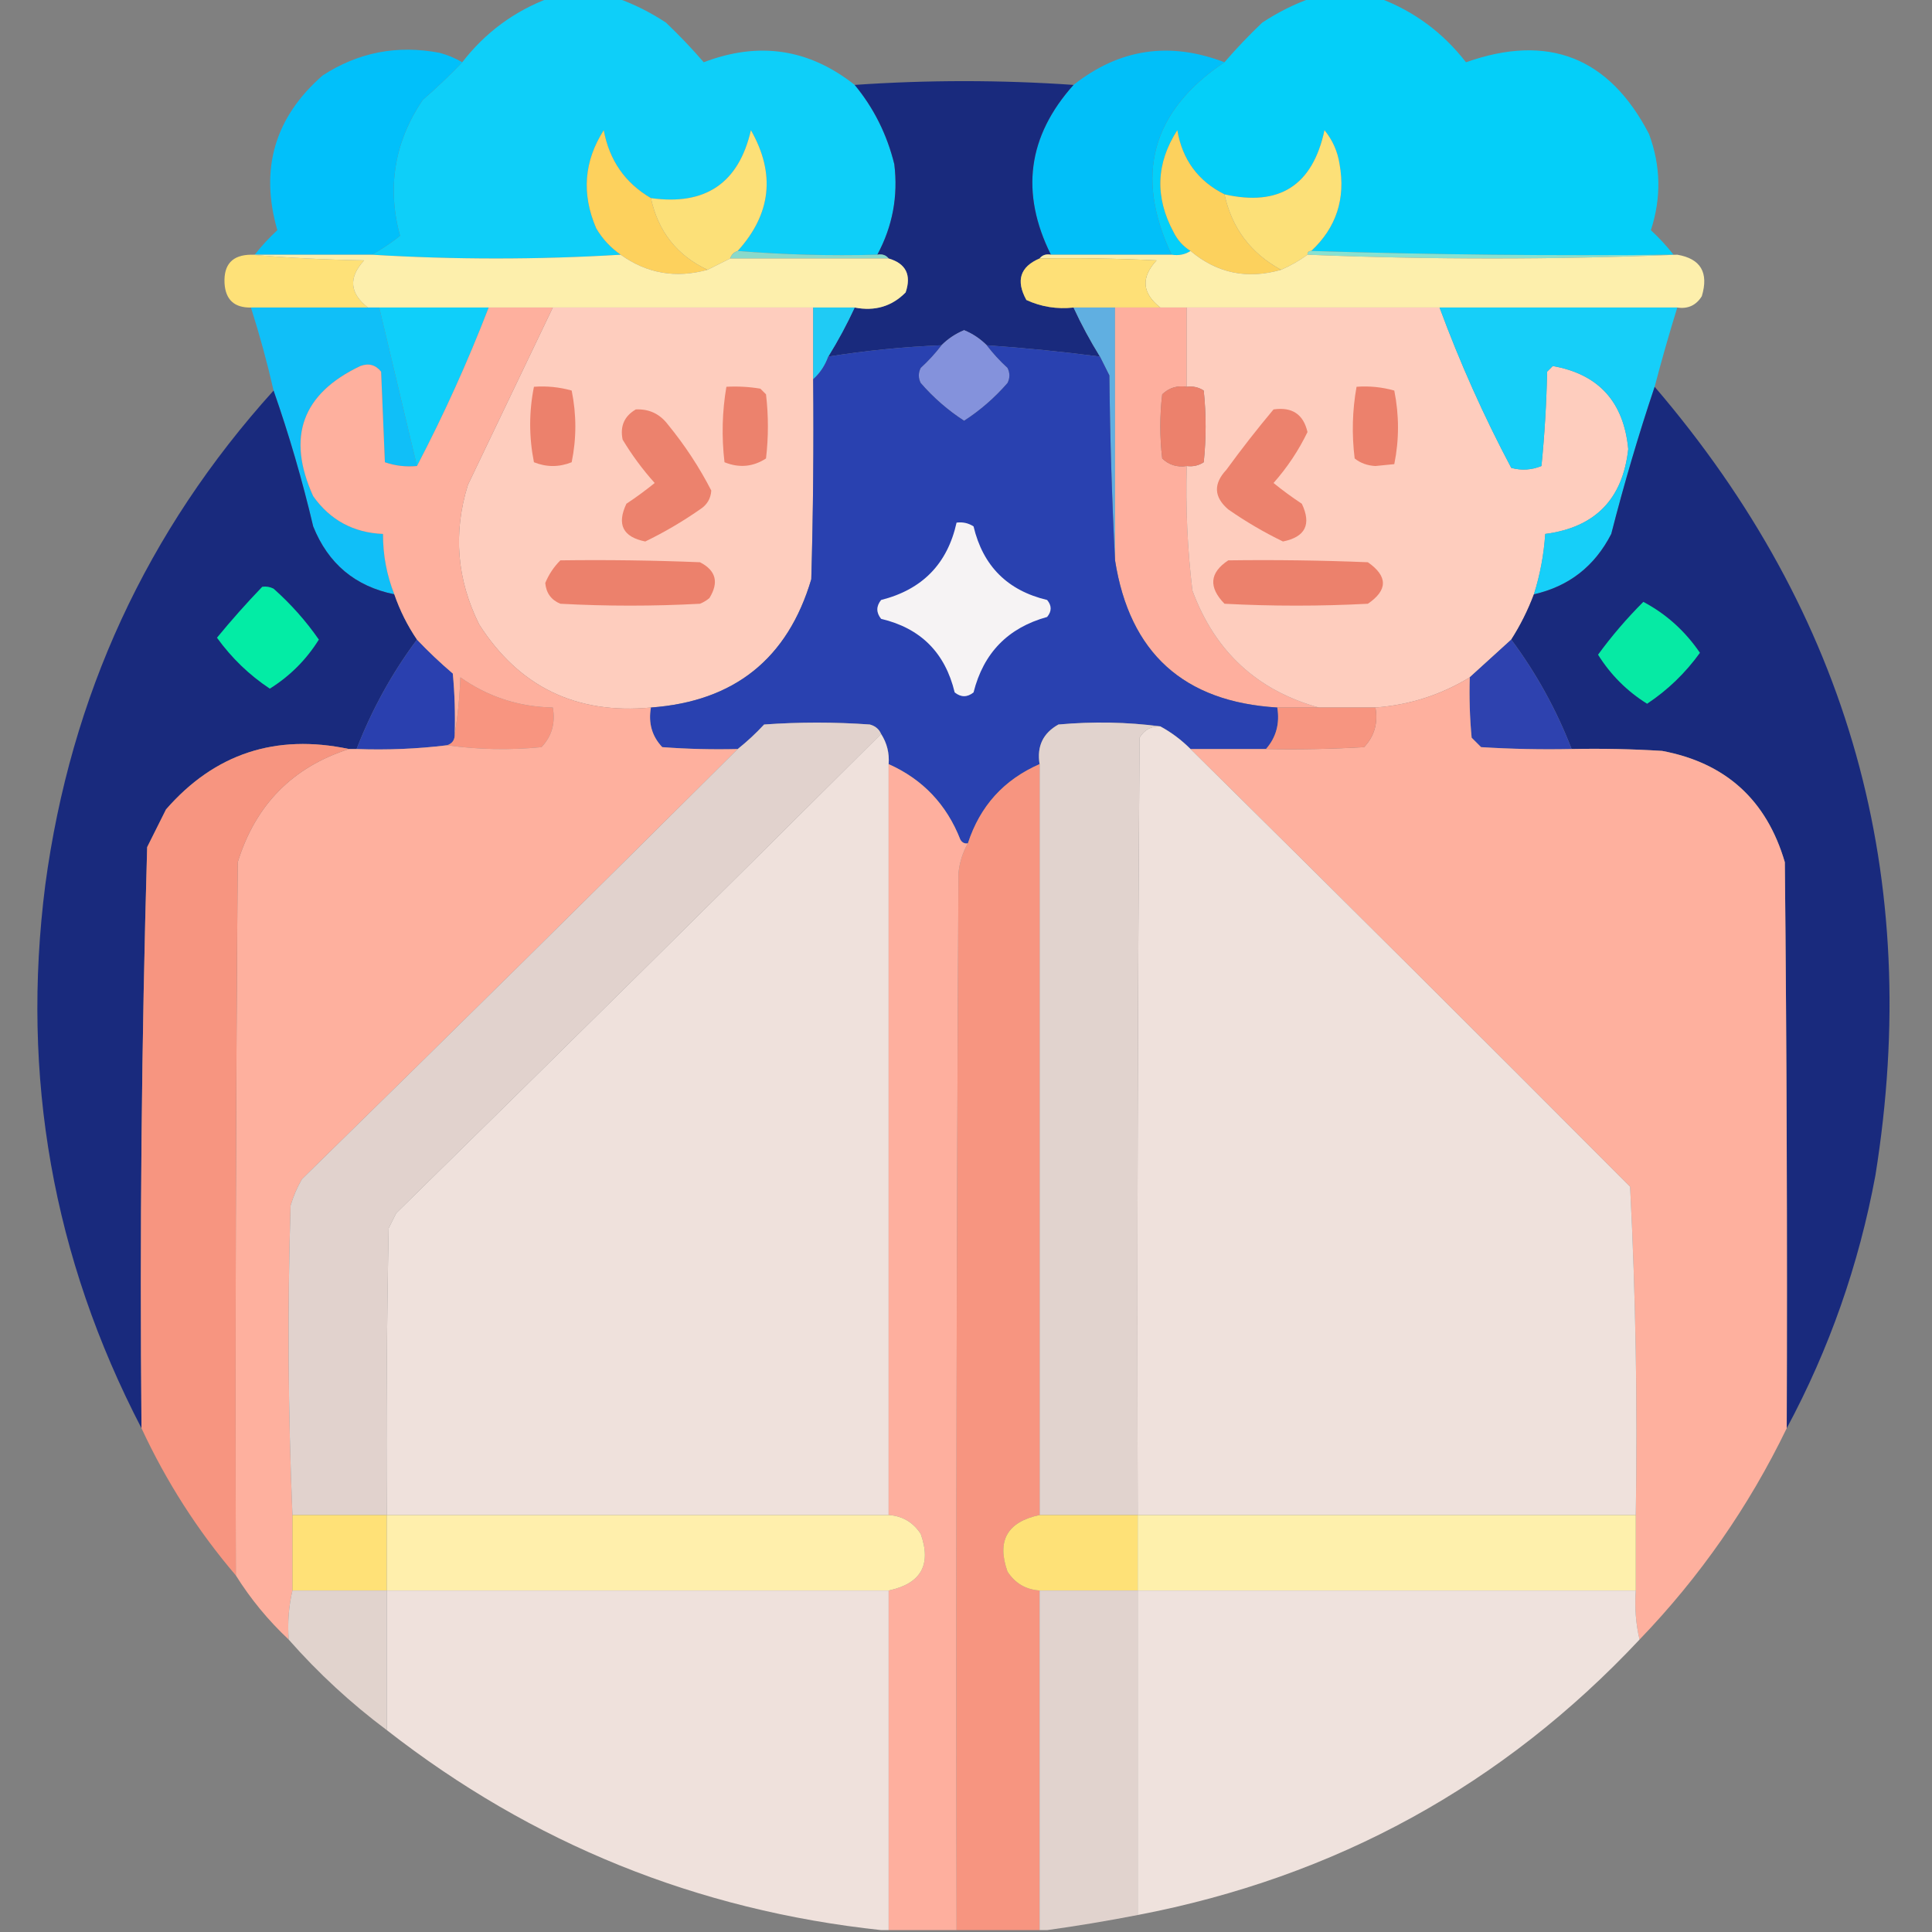 <?xml version="1.0" encoding="UTF-8"?>
<!DOCTYPE svg PUBLIC "-//W3C//DTD SVG 1.1//EN" "http://www.w3.org/Graphics/SVG/1.1/DTD/svg11.dtd">
<svg xmlns="http://www.w3.org/2000/svg" version="1.1" width="512px" height="512px" style="shape-rendering:geometricPrecision; text-rendering:geometricPrecision; image-rendering:optimizeQuality; fill-rule:evenodd; clip-rule:evenodd" xmlns:xlink="http://www.w3.org/1999/xlink">
<rect width="100%" height="100%" fill="#808080" stroke="none"/>
<g><path style="opacity:0.994" fill="#0ecff9" d="M 145.5,-0.5 C 151.5,-0.5 157.5,-0.5 163.5,-0.5C 168.02,1.093 172.353,3.26 176.5,6C 180.044,9.375 183.377,12.875 186.5,16.5C 201.072,10.918 214.405,12.918 226.5,22.5C 231.56,28.62 235.06,35.62 237,43.5C 238.044,51.987 236.544,59.987 232.5,67.5C 219.989,67.829 207.655,67.495 195.5,66.5C 204.388,56.676 205.555,46.009 199,34.5C 195.777,48.533 186.944,54.533 172.5,52.5C 165.646,48.488 161.479,42.488 160,34.5C 154.752,42.72 154.086,51.387 158,60.5C 159.666,63.331 161.832,65.665 164.5,67.5C 142.5,68.833 120.5,68.833 98.5,67.5C 101.1,66.081 103.6,64.415 106,62.5C 102.532,49.602 104.532,37.602 112,26.5C 115.745,23.25 119.245,19.917 122.5,16.5C 128.596,8.628 136.263,2.961 145.5,-0.5 Z"/></g>
<g><path style="opacity:0.991" fill="#04d0fa" d="M 347.5,-0.5 C 353.5,-0.5 359.5,-0.5 365.5,-0.5C 374.707,2.951 382.374,8.618 388.5,16.5C 410.255,8.804 426.421,15.137 437,35.5C 440.133,43.936 440.3,52.436 437.5,61C 439.683,63.016 441.683,65.182 443.5,67.5C 411.329,67.832 379.329,67.498 347.5,66.5C 354.139,60.308 356.639,52.641 355,43.5C 354.479,40.126 353.146,37.126 351,34.5C 347.882,49.14 339.049,54.806 324.5,51.5C 317.502,47.99 313.335,42.324 312,34.5C 306.359,43.247 306.026,52.247 311,61.5C 312.049,63.617 313.549,65.284 315.5,66.5C 314.081,67.451 312.415,67.784 310.5,67.5C 300.522,46.44 305.188,29.44 324.5,16.5C 327.602,12.896 330.935,9.396 334.5,6C 338.647,3.26 342.98,1.093 347.5,-0.5 Z"/></g>
<g><path style="opacity:1" fill="#01c0fa" d="M 122.5,16.5 C 119.245,19.917 115.745,23.25 112,26.5C 104.532,37.602 102.532,49.602 106,62.5C 103.6,64.415 101.1,66.081 98.5,67.5C 88.167,67.5 77.833,67.5 67.5,67.5C 69.317,65.182 71.317,63.016 73.5,61C 68.807,44.768 72.807,31.101 85.5,20C 94.953,13.854 105.286,11.854 116.5,14C 118.641,14.572 120.641,15.406 122.5,16.5 Z"/></g>
<g><path style="opacity:1" fill="#01bff9" d="M 324.5,16.5 C 305.188,29.44 300.522,46.44 310.5,67.5C 299.833,67.5 289.167,67.5 278.5,67.5C 270.338,51.088 272.338,36.088 284.5,22.5C 296.627,12.919 309.96,10.919 324.5,16.5 Z"/></g>
<g><path style="opacity:0.997" fill="#192a7d" d="M 284.5,22.5 C 272.338,36.088 270.338,51.088 278.5,67.5C 277.209,67.263 276.209,67.596 275.5,68.5C 270.338,70.697 269.171,74.364 272,79.5C 275.922,81.312 280.089,81.979 284.5,81.5C 286.579,85.993 288.912,90.326 291.5,94.5C 281.537,93.195 271.537,92.195 261.5,91.5C 259.765,89.765 257.765,88.432 255.5,87.5C 253.235,88.432 251.235,89.765 249.5,91.5C 239.437,91.914 229.437,92.914 219.5,94.5C 222.088,90.326 224.421,85.993 226.5,81.5C 231.849,82.539 236.349,81.205 240,77.5C 241.578,72.843 240.078,69.843 235.5,68.5C 234.791,67.596 233.791,67.263 232.5,67.5C 236.544,59.987 238.044,51.987 237,43.5C 235.06,35.62 231.56,28.62 226.5,22.5C 245.833,21.167 265.167,21.167 284.5,22.5 Z"/></g>
<g><path style="opacity:1" fill="#fdd15d" d="M 172.5,52.5 C 174.414,61.355 179.414,67.689 187.5,71.5C 179.077,73.811 171.41,72.478 164.5,67.5C 161.832,65.665 159.666,63.331 158,60.5C 154.086,51.387 154.752,42.72 160,34.5C 161.479,42.488 165.646,48.488 172.5,52.5 Z"/></g>
<g><path style="opacity:1" fill="#fce078" d="M 195.5,66.5 C 194.5,66.833 193.833,67.5 193.5,68.5C 191.5,69.5 189.5,70.5 187.5,71.5C 179.414,67.689 174.414,61.355 172.5,52.5C 186.944,54.533 195.777,48.533 199,34.5C 205.555,46.009 204.388,56.676 195.5,66.5 Z"/></g>
<g><path style="opacity:1" fill="#fcd15d" d="M 324.5,51.5 C 326.456,60.456 331.456,67.122 339.5,71.5C 330.517,74.076 322.517,72.41 315.5,66.5C 313.549,65.284 312.049,63.617 311,61.5C 306.026,52.247 306.359,43.247 312,34.5C 313.335,42.324 317.502,47.99 324.5,51.5 Z"/></g>
<g><path style="opacity:1" fill="#fce078" d="M 347.5,66.5 C 346.833,66.5 346.5,66.833 346.5,67.5C 344.33,69.086 341.996,70.42 339.5,71.5C 331.456,67.122 326.456,60.456 324.5,51.5C 339.049,54.806 347.882,49.14 351,34.5C 353.146,37.126 354.479,40.126 355,43.5C 356.639,52.641 354.139,60.308 347.5,66.5 Z"/></g>
<g><path style="opacity:1" fill="#8ad9ca" d="M 195.5,66.5 C 207.655,67.495 219.989,67.829 232.5,67.5C 233.791,67.263 234.791,67.596 235.5,68.5C 221.5,68.5 207.5,68.5 193.5,68.5C 193.833,67.5 194.5,66.833 195.5,66.5 Z"/></g>
<g><path style="opacity:1" fill="#89e1d0" d="M 347.5,66.5 C 379.329,67.498 411.329,67.832 443.5,67.5C 443.833,67.5 444.167,67.5 444.5,67.5C 411.833,68.833 379.167,68.833 346.5,67.5C 346.5,66.833 346.833,66.5 347.5,66.5 Z"/></g>
<g><path style="opacity:0.995" fill="#fdefac" d="M 315.5,66.5 C 322.517,72.41 330.517,74.076 339.5,71.5C 341.996,70.42 344.33,69.086 346.5,67.5C 379.167,68.833 411.833,68.833 444.5,67.5C 450.706,68.558 452.872,72.224 451,78.5C 449.491,80.919 447.325,81.919 444.5,81.5C 423.5,81.5 402.5,81.5 381.5,81.5C 359.167,81.5 336.833,81.5 314.5,81.5C 312.167,81.5 309.833,81.5 307.5,81.5C 302.642,77.707 302.309,73.54 306.5,69C 296.172,68.5 285.839,68.334 275.5,68.5C 276.209,67.596 277.209,67.263 278.5,67.5C 289.167,67.5 299.833,67.5 310.5,67.5C 312.415,67.784 314.081,67.451 315.5,66.5 Z"/></g>
<g><path style="opacity:1" fill="#fee178" d="M 66.5,67.5 C 76.325,68.33 86.325,68.83 96.5,69C 92.309,73.54 92.642,77.707 97.5,81.5C 87.167,81.5 76.833,81.5 66.5,81.5C 62.081,81.581 59.748,79.414 59.5,75C 59.271,70.063 61.604,67.563 66.5,67.5 Z"/></g>
<g><path style="opacity:1" fill="#fdefac" d="M 66.5,67.5 C 66.833,67.5 67.167,67.5 67.5,67.5C 77.833,67.5 88.167,67.5 98.5,67.5C 120.5,68.833 142.5,68.833 164.5,67.5C 171.41,72.478 179.077,73.811 187.5,71.5C 189.5,70.5 191.5,69.5 193.5,68.5C 207.5,68.5 221.5,68.5 235.5,68.5C 240.078,69.843 241.578,72.843 240,77.5C 236.349,81.205 231.849,82.539 226.5,81.5C 222.833,81.5 219.167,81.5 215.5,81.5C 192.5,81.5 169.5,81.5 146.5,81.5C 140.833,81.5 135.167,81.5 129.5,81.5C 119.833,81.5 110.167,81.5 100.5,81.5C 99.5,81.5 98.5,81.5 97.5,81.5C 92.642,77.707 92.309,73.54 96.5,69C 86.325,68.83 76.325,68.33 66.5,67.5 Z"/></g>
<g><path style="opacity:1" fill="#fee077" d="M 275.5,68.5 C 285.839,68.334 296.172,68.5 306.5,69C 302.309,73.54 302.642,77.707 307.5,81.5C 303.5,81.5 299.5,81.5 295.5,81.5C 291.833,81.5 288.167,81.5 284.5,81.5C 280.089,81.979 275.922,81.312 272,79.5C 269.171,74.364 270.338,70.697 275.5,68.5 Z"/></g>
<g><path style="opacity:1" fill="#10bff8" d="M 66.5,81.5 C 76.833,81.5 87.167,81.5 97.5,81.5C 98.5,81.5 99.5,81.5 100.5,81.5C 103.831,95.491 107.164,109.491 110.5,123.5C 107.552,123.777 104.719,123.444 102,122.5C 101.667,114.5 101.333,106.5 101,98.5C 99.534,96.675 97.701,96.175 95.5,97C 80.058,104.319 75.892,115.819 83,131.5C 87.508,137.838 93.675,141.172 101.5,141.5C 101.479,147.058 102.479,152.392 104.5,157.5C 94.13,155.389 86.963,149.389 83,139.5C 80.097,127.201 76.597,115.201 72.5,103.5C 70.808,96.063 68.808,88.73 66.5,81.5 Z"/></g>
<g><path style="opacity:1" fill="#0fcffa" d="M 100.5,81.5 C 110.167,81.5 119.833,81.5 129.5,81.5C 123.917,95.948 117.584,109.948 110.5,123.5C 107.164,109.491 103.831,95.491 100.5,81.5 Z"/></g>
<g><path style="opacity:1" fill="#fecdbe" d="M 146.5,81.5 C 169.5,81.5 192.5,81.5 215.5,81.5C 215.5,87.833 215.5,94.167 215.5,100.5C 215.667,118.17 215.5,135.836 215,153.5C 208.752,174.568 194.586,185.902 172.5,187.5C 152.752,189.374 137.585,182.041 127,165.5C 121.049,153.559 120.049,141.226 124,128.5C 131.514,112.807 139.014,97.14 146.5,81.5 Z"/></g>
<g><path style="opacity:1" fill="#1fcbf5" d="M 215.5,81.5 C 219.167,81.5 222.833,81.5 226.5,81.5C 224.421,85.993 222.088,90.326 219.5,94.5C 218.649,96.882 217.316,98.882 215.5,100.5C 215.5,94.167 215.5,87.833 215.5,81.5 Z"/></g>
<g><path style="opacity:1" fill="#60afe1" d="M 284.5,81.5 C 288.167,81.5 291.833,81.5 295.5,81.5C 295.5,103.833 295.5,126.167 295.5,148.5C 294.669,132.338 294.169,116.005 294,99.5C 293.153,97.807 292.32,96.14 291.5,94.5C 288.912,90.326 286.579,85.993 284.5,81.5 Z"/></g>
<g><path style="opacity:1" fill="#feaf9e" d="M 295.5,81.5 C 299.5,81.5 303.5,81.5 307.5,81.5C 309.833,81.5 312.167,81.5 314.5,81.5C 314.5,88.5 314.5,95.5 314.5,102.5C 311.956,102.104 309.789,102.771 308,104.5C 307.333,110.167 307.333,115.833 308,121.5C 309.789,123.229 311.956,123.896 314.5,123.5C 314.181,134.544 314.681,145.544 316,156.5C 321.948,172.62 333.115,182.953 349.5,187.5C 345.833,187.5 342.167,187.5 338.5,187.5C 313.68,186.012 299.347,173.012 295.5,148.5C 295.5,126.167 295.5,103.833 295.5,81.5 Z"/></g>
<g><path style="opacity:1" fill="#fecdbe" d="M 314.5,81.5 C 336.833,81.5 359.167,81.5 381.5,81.5C 386.886,96.104 393.22,110.271 400.5,124C 403.23,124.728 405.897,124.562 408.5,123.5C 409.332,115.187 409.832,106.853 410,98.5C 410.5,98 411,97.5 411.5,97C 423.644,99.151 430.311,106.485 431.5,119C 430.05,132.283 422.717,139.783 409.5,141.5C 409.144,146.97 408.144,152.303 406.5,157.5C 404.904,161.745 402.904,165.745 400.5,169.5C 396.808,172.862 393.141,176.195 389.5,179.5C 381.824,184.17 373.49,186.836 364.5,187.5C 359.5,187.5 354.5,187.5 349.5,187.5C 333.115,182.953 321.948,172.62 316,156.5C 314.681,145.544 314.181,134.544 314.5,123.5C 316.144,123.714 317.644,123.38 319,122.5C 319.667,116.167 319.667,109.833 319,103.5C 317.644,102.62 316.144,102.286 314.5,102.5C 314.5,95.5 314.5,88.5 314.5,81.5 Z"/></g>
<g><path style="opacity:0.995" fill="#16cff9" d="M 381.5,81.5 C 402.5,81.5 423.5,81.5 444.5,81.5C 442.348,88.439 440.348,95.439 438.5,102.5C 434.224,115.251 430.391,128.251 427,141.5C 422.614,150.061 415.781,155.395 406.5,157.5C 408.144,152.303 409.144,146.97 409.5,141.5C 422.717,139.783 430.05,132.283 431.5,119C 430.311,106.485 423.644,99.151 411.5,97C 411,97.5 410.5,98 410,98.5C 409.832,106.853 409.332,115.187 408.5,123.5C 405.897,124.562 403.23,124.728 400.5,124C 393.22,110.271 386.886,96.104 381.5,81.5 Z"/></g>
<g><path style="opacity:1" fill="#8492dc" d="M 261.5,91.5 C 263.127,93.63 264.96,95.63 267,97.5C 267.667,98.833 267.667,100.167 267,101.5C 263.583,105.424 259.75,108.757 255.5,111.5C 251.25,108.757 247.417,105.424 244,101.5C 243.333,100.167 243.333,98.833 244,97.5C 246.04,95.63 247.873,93.63 249.5,91.5C 251.235,89.765 253.235,88.432 255.5,87.5C 257.765,88.432 259.765,89.765 261.5,91.5 Z"/></g>
<g><path style="opacity:1" fill="#2941b0" d="M 249.5,91.5 C 247.873,93.63 246.04,95.63 244,97.5C 243.333,98.833 243.333,100.167 244,101.5C 247.417,105.424 251.25,108.757 255.5,111.5C 259.75,108.757 263.583,105.424 267,101.5C 267.667,100.167 267.667,98.833 267,97.5C 264.96,95.63 263.127,93.63 261.5,91.5C 271.537,92.195 281.537,93.195 291.5,94.5C 292.32,96.14 293.153,97.807 294,99.5C 294.169,116.005 294.669,132.338 295.5,148.5C 299.347,173.012 313.68,186.012 338.5,187.5C 339.193,191.753 338.193,195.419 335.5,198.5C 328.833,198.5 322.167,198.5 315.5,198.5C 313.098,196.091 310.431,194.091 307.5,192.5C 298.676,191.343 289.676,191.176 280.5,192C 276.407,194.281 274.74,197.781 275.5,202.5C 266.04,206.629 259.706,213.629 256.5,223.5C 255.624,223.631 254.957,223.298 254.5,222.5C 250.849,213.185 244.516,206.518 235.5,202.5C 235.717,199.579 235.051,196.913 233.5,194.5C 232.942,193.21 231.942,192.377 230.5,192C 221.167,191.333 211.833,191.333 202.5,192C 200.297,194.372 197.963,196.539 195.5,198.5C 188.825,198.666 182.158,198.5 175.5,198C 172.769,195.103 171.769,191.603 172.5,187.5C 194.586,185.902 208.752,174.568 215,153.5C 215.5,135.836 215.667,118.17 215.5,100.5C 217.316,98.882 218.649,96.882 219.5,94.5C 229.437,92.914 239.437,91.914 249.5,91.5 Z"/></g>
<g><path style="opacity:1" fill="#ec816c" d="M 314.5,102.5 C 316.144,102.286 317.644,102.62 319,103.5C 319.667,109.833 319.667,116.167 319,122.5C 317.644,123.38 316.144,123.714 314.5,123.5C 311.956,123.896 309.789,123.229 308,121.5C 307.333,115.833 307.333,110.167 308,104.5C 309.789,102.771 311.956,102.104 314.5,102.5 Z"/></g>
<g><path style="opacity:1" fill="#ec816c" d="M 141.5,102.5 C 144.909,102.249 148.242,102.583 151.5,103.5C 152.794,109.859 152.794,116.192 151.5,122.5C 148.167,123.833 144.833,123.833 141.5,122.5C 140.17,115.803 140.17,109.137 141.5,102.5 Z"/></g>
<g><path style="opacity:1" fill="#ec826d" d="M 192.5,102.5 C 195.518,102.335 198.518,102.502 201.5,103C 202,103.5 202.5,104 203,104.5C 203.667,110.167 203.667,115.833 203,121.5C 199.558,123.733 195.892,124.067 192,122.5C 191.208,115.753 191.374,109.086 192.5,102.5 Z"/></g>
<g><path style="opacity:1" fill="#ec816c" d="M 359.5,102.5 C 362.909,102.249 366.242,102.583 369.5,103.5C 370.81,110.056 370.81,116.556 369.5,123C 367.833,123.167 366.167,123.333 364.5,123.5C 362.359,123.387 360.525,122.72 359,121.5C 358.21,115.085 358.376,108.752 359.5,102.5 Z"/></g>
<g><path style="opacity:0.992" fill="#192a7d" d="M 438.5,102.5 C 490.181,162.861 509.681,232.527 497,311.5C 492.614,335.164 484.78,357.498 473.5,378.5C 473.667,328.499 473.5,278.499 473,228.5C 468.171,212.002 457.338,202.169 440.5,199C 432.507,198.5 424.507,198.334 416.5,198.5C 412.432,188.021 407.099,178.355 400.5,169.5C 402.904,165.745 404.904,161.745 406.5,157.5C 415.781,155.395 422.614,150.061 427,141.5C 430.391,128.251 434.224,115.251 438.5,102.5 Z"/></g>
<g><path style="opacity:0.992" fill="#192a7d" d="M 72.5,103.5 C 76.597,115.201 80.097,127.201 83,139.5C 86.963,149.389 94.13,155.389 104.5,157.5C 105.975,161.783 107.975,165.783 110.5,169.5C 103.901,178.355 98.568,188.021 94.5,198.5C 93.833,198.5 93.167,198.5 92.5,198.5C 73.051,194.393 56.884,199.727 44,214.5C 42.333,217.833 40.667,221.167 39,224.5C 37.518,275.787 37.018,327.12 37.5,378.5C 14.024,333.319 5.524,285.319 12,234.5C 18.752,184.346 38.919,140.68 72.5,103.5 Z"/></g>
<g><path style="opacity:1" fill="#ec826d" d="M 168.5,108.5 C 172.025,108.346 174.859,109.679 177,112.5C 181.478,117.969 185.311,123.802 188.5,130C 188.357,132.151 187.357,133.818 185.5,135C 180.852,138.238 176.018,141.071 171,143.5C 165.072,142.311 163.405,138.977 166,133.5C 168.589,131.789 171.089,129.955 173.5,128C 170.301,124.434 167.467,120.6 165,116.5C 164.279,112.946 165.446,110.28 168.5,108.5 Z"/></g>
<g><path style="opacity:1" fill="#ec826d" d="M 337.5,108.5 C 342.42,107.784 345.42,109.784 346.5,114.5C 344.134,119.391 341.134,123.891 337.5,128C 339.911,129.955 342.411,131.789 345,133.5C 347.595,138.977 345.928,142.311 340,143.5C 334.982,141.071 330.148,138.238 325.5,135C 321.68,131.725 321.513,128.225 325,124.5C 329,119.005 333.166,113.671 337.5,108.5 Z"/></g>
<g><path style="opacity:1" fill="#ec816c" d="M 148.5,148.5 C 160.838,148.333 173.171,148.5 185.5,149C 189.738,151.172 190.572,154.338 188,158.5C 187.25,159.126 186.416,159.626 185.5,160C 173.167,160.667 160.833,160.667 148.5,160C 146.079,159.002 144.745,157.168 144.5,154.5C 145.432,152.235 146.765,150.235 148.5,148.5 Z"/></g>
<g><path style="opacity:1" fill="#ec816c" d="M 325.5,148.5 C 337.838,148.333 350.171,148.5 362.5,149C 367.815,152.717 367.815,156.383 362.5,160C 349.833,160.667 337.167,160.667 324.5,160C 320.223,155.601 320.556,151.768 325.5,148.5 Z"/></g>
<g><path style="opacity:1" fill="#f6f3f4" d="M 253.5,138.5 C 255.144,138.286 256.644,138.62 258,139.5C 260.5,150 267,156.5 277.5,159C 278.747,160.494 278.747,161.994 277.5,163.5C 267.13,166.37 260.63,173.037 258,183.5C 256.333,184.833 254.667,184.833 253,183.5C 250.473,172.973 243.973,166.473 233.5,164C 232.167,162.333 232.167,160.667 233.5,159C 244.421,156.246 251.088,149.413 253.5,138.5 Z"/></g>
<g><path style="opacity:1" fill="#03eca5" d="M 69.5,155.5 C 70.552,155.351 71.552,155.517 72.5,156C 77.088,160.081 81.088,164.581 84.5,169.5C 81.167,174.833 76.833,179.167 71.5,182.5C 66.037,178.871 61.371,174.371 57.5,169C 61.324,164.343 65.324,159.843 69.5,155.5 Z"/></g>
<g><path style="opacity:1" fill="#06eaa4" d="M 435.5,159.5 C 441.535,162.694 446.535,167.194 450.5,173C 446.629,178.371 441.963,182.871 436.5,186.5C 431.167,183.167 426.833,178.833 423.5,173.5C 427.117,168.546 431.117,163.879 435.5,159.5 Z"/></g>
<g><path style="opacity:1" fill="#2a40af" d="M 110.5,169.5 C 113.469,172.633 116.635,175.633 120,178.5C 120.499,183.823 120.666,189.156 120.5,194.5C 120.573,196.027 119.906,197.027 118.5,197.5C 110.586,198.467 102.586,198.801 94.5,198.5C 98.568,188.021 103.901,178.355 110.5,169.5 Z"/></g>
<g><path style="opacity:1" fill="#2e42af" d="M 400.5,169.5 C 407.099,178.355 412.432,188.021 416.5,198.5C 408.493,198.666 400.493,198.5 392.5,198C 391.667,197.167 390.833,196.333 390,195.5C 389.501,190.177 389.334,184.844 389.5,179.5C 393.141,176.195 396.808,172.862 400.5,169.5 Z"/></g>
<g><path style="opacity:0.998" fill="#feb09e" d="M 389.5,179.5 C 389.334,184.844 389.501,190.177 390,195.5C 390.833,196.333 391.667,197.167 392.5,198C 400.493,198.5 408.493,198.666 416.5,198.5C 424.507,198.334 432.507,198.5 440.5,199C 457.338,202.169 468.171,212.002 473,228.5C 473.5,278.499 473.667,328.499 473.5,378.5C 463.454,399.27 450.454,417.937 434.5,434.5C 433.515,430.366 433.182,426.032 433.5,421.5C 433.5,414.833 433.5,408.167 433.5,401.5C 433.984,372.412 433.484,343.412 432,314.5C 393.326,275.659 354.492,236.992 315.5,198.5C 322.167,198.5 328.833,198.5 335.5,198.5C 344.173,198.666 352.84,198.5 361.5,198C 364.231,195.103 365.231,191.603 364.5,187.5C 373.49,186.836 381.824,184.17 389.5,179.5 Z"/></g>
<g><path style="opacity:1" fill="#f89580" d="M 118.5,197.5 C 119.906,197.027 120.573,196.027 120.5,194.5C 121.326,189.684 121.826,184.684 122,179.5C 129.321,184.662 137.488,187.329 146.5,187.5C 147.231,191.603 146.231,195.103 143.5,198C 134.99,198.823 126.656,198.657 118.5,197.5 Z"/></g>
<g><path style="opacity:0.999" fill="#feb09e" d="M 129.5,81.5 C 135.167,81.5 140.833,81.5 146.5,81.5C 139.014,97.14 131.514,112.807 124,128.5C 120.049,141.226 121.049,153.559 127,165.5C 137.585,182.041 152.752,189.374 172.5,187.5C 171.769,191.603 172.769,195.103 175.5,198C 182.158,198.5 188.825,198.666 195.5,198.5C 157.2,236.632 118.7,274.632 80,312.5C 78.725,314.717 77.725,317.051 77,319.5C 76.17,347.003 76.336,374.336 77.5,401.5C 77.5,408.167 77.5,414.833 77.5,421.5C 76.515,425.634 76.182,429.968 76.5,434.5C 71.085,429.421 66.418,423.754 62.5,417.5C 62.333,354.499 62.5,291.499 63,228.5C 67.692,213.309 77.525,203.309 92.5,198.5C 93.167,198.5 93.833,198.5 94.5,198.5C 102.586,198.801 110.586,198.467 118.5,197.5C 126.656,198.657 134.99,198.823 143.5,198C 146.231,195.103 147.231,191.603 146.5,187.5C 137.488,187.329 129.321,184.662 122,179.5C 121.826,184.684 121.326,189.684 120.5,194.5C 120.666,189.156 120.499,183.823 120,178.5C 116.635,175.633 113.469,172.633 110.5,169.5C 107.975,165.783 105.975,161.783 104.5,157.5C 102.479,152.392 101.479,147.058 101.5,141.5C 93.675,141.172 87.508,137.838 83,131.5C 75.892,115.819 80.058,104.319 95.5,97C 97.701,96.175 99.534,96.675 101,98.5C 101.333,106.5 101.667,114.5 102,122.5C 104.719,123.444 107.552,123.777 110.5,123.5C 117.584,109.948 123.917,95.948 129.5,81.5 Z"/></g>
<g><path style="opacity:1" fill="#f79580" d="M 338.5,187.5 C 342.167,187.5 345.833,187.5 349.5,187.5C 354.5,187.5 359.5,187.5 364.5,187.5C 365.231,191.603 364.231,195.103 361.5,198C 352.84,198.5 344.173,198.666 335.5,198.5C 338.193,195.419 339.193,191.753 338.5,187.5 Z"/></g>
<g><path style="opacity:1" fill="#e1d2cd" d="M 233.5,194.5 C 190.84,236.993 148.007,279.326 105,321.5C 104.333,322.833 103.667,324.167 103,325.5C 102.5,350.831 102.333,376.164 102.5,401.5C 94.167,401.5 85.833,401.5 77.5,401.5C 76.336,374.336 76.17,347.003 77,319.5C 77.725,317.051 78.725,314.717 80,312.5C 118.7,274.632 157.2,236.632 195.5,198.5C 197.963,196.539 200.297,194.372 202.5,192C 211.833,191.333 221.167,191.333 230.5,192C 231.942,192.377 232.942,193.21 233.5,194.5 Z"/></g>
<g><path style="opacity:1" fill="#e1d3ce" d="M 307.5,192.5 C 305.097,192.393 303.264,193.393 302,195.5C 301.5,264.166 301.333,332.833 301.5,401.5C 292.833,401.5 284.167,401.5 275.5,401.5C 275.5,335.167 275.5,268.833 275.5,202.5C 274.74,197.781 276.407,194.281 280.5,192C 289.676,191.176 298.676,191.343 307.5,192.5 Z"/></g>
<g><path style="opacity:1" fill="#efe1dc" d="M 307.5,192.5 C 310.431,194.091 313.098,196.091 315.5,198.5C 354.492,236.992 393.326,275.659 432,314.5C 433.484,343.412 433.984,372.412 433.5,401.5C 389.5,401.5 345.5,401.5 301.5,401.5C 301.333,332.833 301.5,264.166 302,195.5C 303.264,193.393 305.097,192.393 307.5,192.5 Z"/></g>
<g><path style="opacity:1" fill="#efe1dc" d="M 233.5,194.5 C 235.051,196.913 235.717,199.579 235.5,202.5C 235.5,268.833 235.5,335.167 235.5,401.5C 191.167,401.5 146.833,401.5 102.5,401.5C 102.333,376.164 102.5,350.831 103,325.5C 103.667,324.167 104.333,322.833 105,321.5C 148.007,279.326 190.84,236.993 233.5,194.5 Z"/></g>
<g><path style="opacity:1" fill="#f79580" d="M 92.5,198.5 C 77.525,203.309 67.692,213.309 63,228.5C 62.5,291.499 62.333,354.499 62.5,417.5C 52.424,405.696 44.09,392.696 37.5,378.5C 37.018,327.12 37.518,275.787 39,224.5C 40.667,221.167 42.333,217.833 44,214.5C 56.884,199.727 73.051,194.393 92.5,198.5 Z"/></g>
<g><path style="opacity:0.999" fill="#f79580" d="M 275.5,202.5 C 275.5,268.833 275.5,335.167 275.5,401.5C 266.93,403.31 264.097,408.31 267,416.5C 269.029,419.596 271.862,421.262 275.5,421.5C 275.5,451.5 275.5,481.5 275.5,511.5C 268.167,511.5 260.833,511.5 253.5,511.5C 253.333,418.166 253.5,324.833 254,231.5C 254.272,228.618 255.106,225.951 256.5,223.5C 259.706,213.629 266.04,206.629 275.5,202.5 Z"/></g>
<g><path style="opacity:0.999" fill="#feaf9e" d="M 235.5,202.5 C 244.516,206.518 250.849,213.185 254.5,222.5C 254.957,223.298 255.624,223.631 256.5,223.5C 255.106,225.951 254.272,228.618 254,231.5C 253.5,324.833 253.333,418.166 253.5,511.5C 247.5,511.5 241.5,511.5 235.5,511.5C 235.5,481.5 235.5,451.5 235.5,421.5C 244.07,419.69 246.903,414.69 244,406.5C 241.971,403.404 239.138,401.738 235.5,401.5C 235.5,335.167 235.5,268.833 235.5,202.5 Z"/></g>
<g><path style="opacity:1" fill="#ffe177" d="M 77.5,401.5 C 85.833,401.5 94.167,401.5 102.5,401.5C 102.5,408.167 102.5,414.833 102.5,421.5C 94.167,421.5 85.833,421.5 77.5,421.5C 77.5,414.833 77.5,408.167 77.5,401.5 Z"/></g>
<g><path style="opacity:1" fill="#ffefac" d="M 102.5,401.5 C 146.833,401.5 191.167,401.5 235.5,401.5C 239.138,401.738 241.971,403.404 244,406.5C 246.903,414.69 244.07,419.69 235.5,421.5C 191.167,421.5 146.833,421.5 102.5,421.5C 102.5,414.833 102.5,408.167 102.5,401.5 Z"/></g>
<g><path style="opacity:1" fill="#fee177" d="M 275.5,401.5 C 284.167,401.5 292.833,401.5 301.5,401.5C 301.5,408.167 301.5,414.833 301.5,421.5C 292.833,421.5 284.167,421.5 275.5,421.5C 271.862,421.262 269.029,419.596 267,416.5C 264.097,408.31 266.93,403.31 275.5,401.5 Z"/></g>
<g><path style="opacity:1" fill="#fef0ac" d="M 301.5,401.5 C 345.5,401.5 389.5,401.5 433.5,401.5C 433.5,408.167 433.5,414.833 433.5,421.5C 389.5,421.5 345.5,421.5 301.5,421.5C 301.5,414.833 301.5,408.167 301.5,401.5 Z"/></g>
<g><path style="opacity:1" fill="#e1d3cd" d="M 77.5,421.5 C 85.833,421.5 94.167,421.5 102.5,421.5C 102.5,433.833 102.5,446.167 102.5,458.5C 93.032,451.421 84.365,443.421 76.5,434.5C 76.182,429.968 76.515,425.634 77.5,421.5 Z"/></g>
<g><path style="opacity:0.995" fill="#efe1dc" d="M 102.5,421.5 C 146.833,421.5 191.167,421.5 235.5,421.5C 235.5,451.5 235.5,481.5 235.5,511.5C 234.833,511.5 234.167,511.5 233.5,511.5C 184.69,506.252 141.023,488.585 102.5,458.5C 102.5,446.167 102.5,433.833 102.5,421.5 Z"/></g>
<g><path style="opacity:1" fill="#e1d3ce" d="M 275.5,421.5 C 284.167,421.5 292.833,421.5 301.5,421.5C 301.5,450.167 301.5,478.833 301.5,507.5C 293.412,509.07 285.412,510.404 277.5,511.5C 276.833,511.5 276.167,511.5 275.5,511.5C 275.5,481.5 275.5,451.5 275.5,421.5 Z"/></g>
<g><path style="opacity:0.994" fill="#efe2dd" d="M 301.5,421.5 C 345.5,421.5 389.5,421.5 433.5,421.5C 433.182,426.032 433.515,430.366 434.5,434.5C 398.289,473.116 353.956,497.449 301.5,507.5C 301.5,478.833 301.5,450.167 301.5,421.5 Z"/></g>
</svg>
